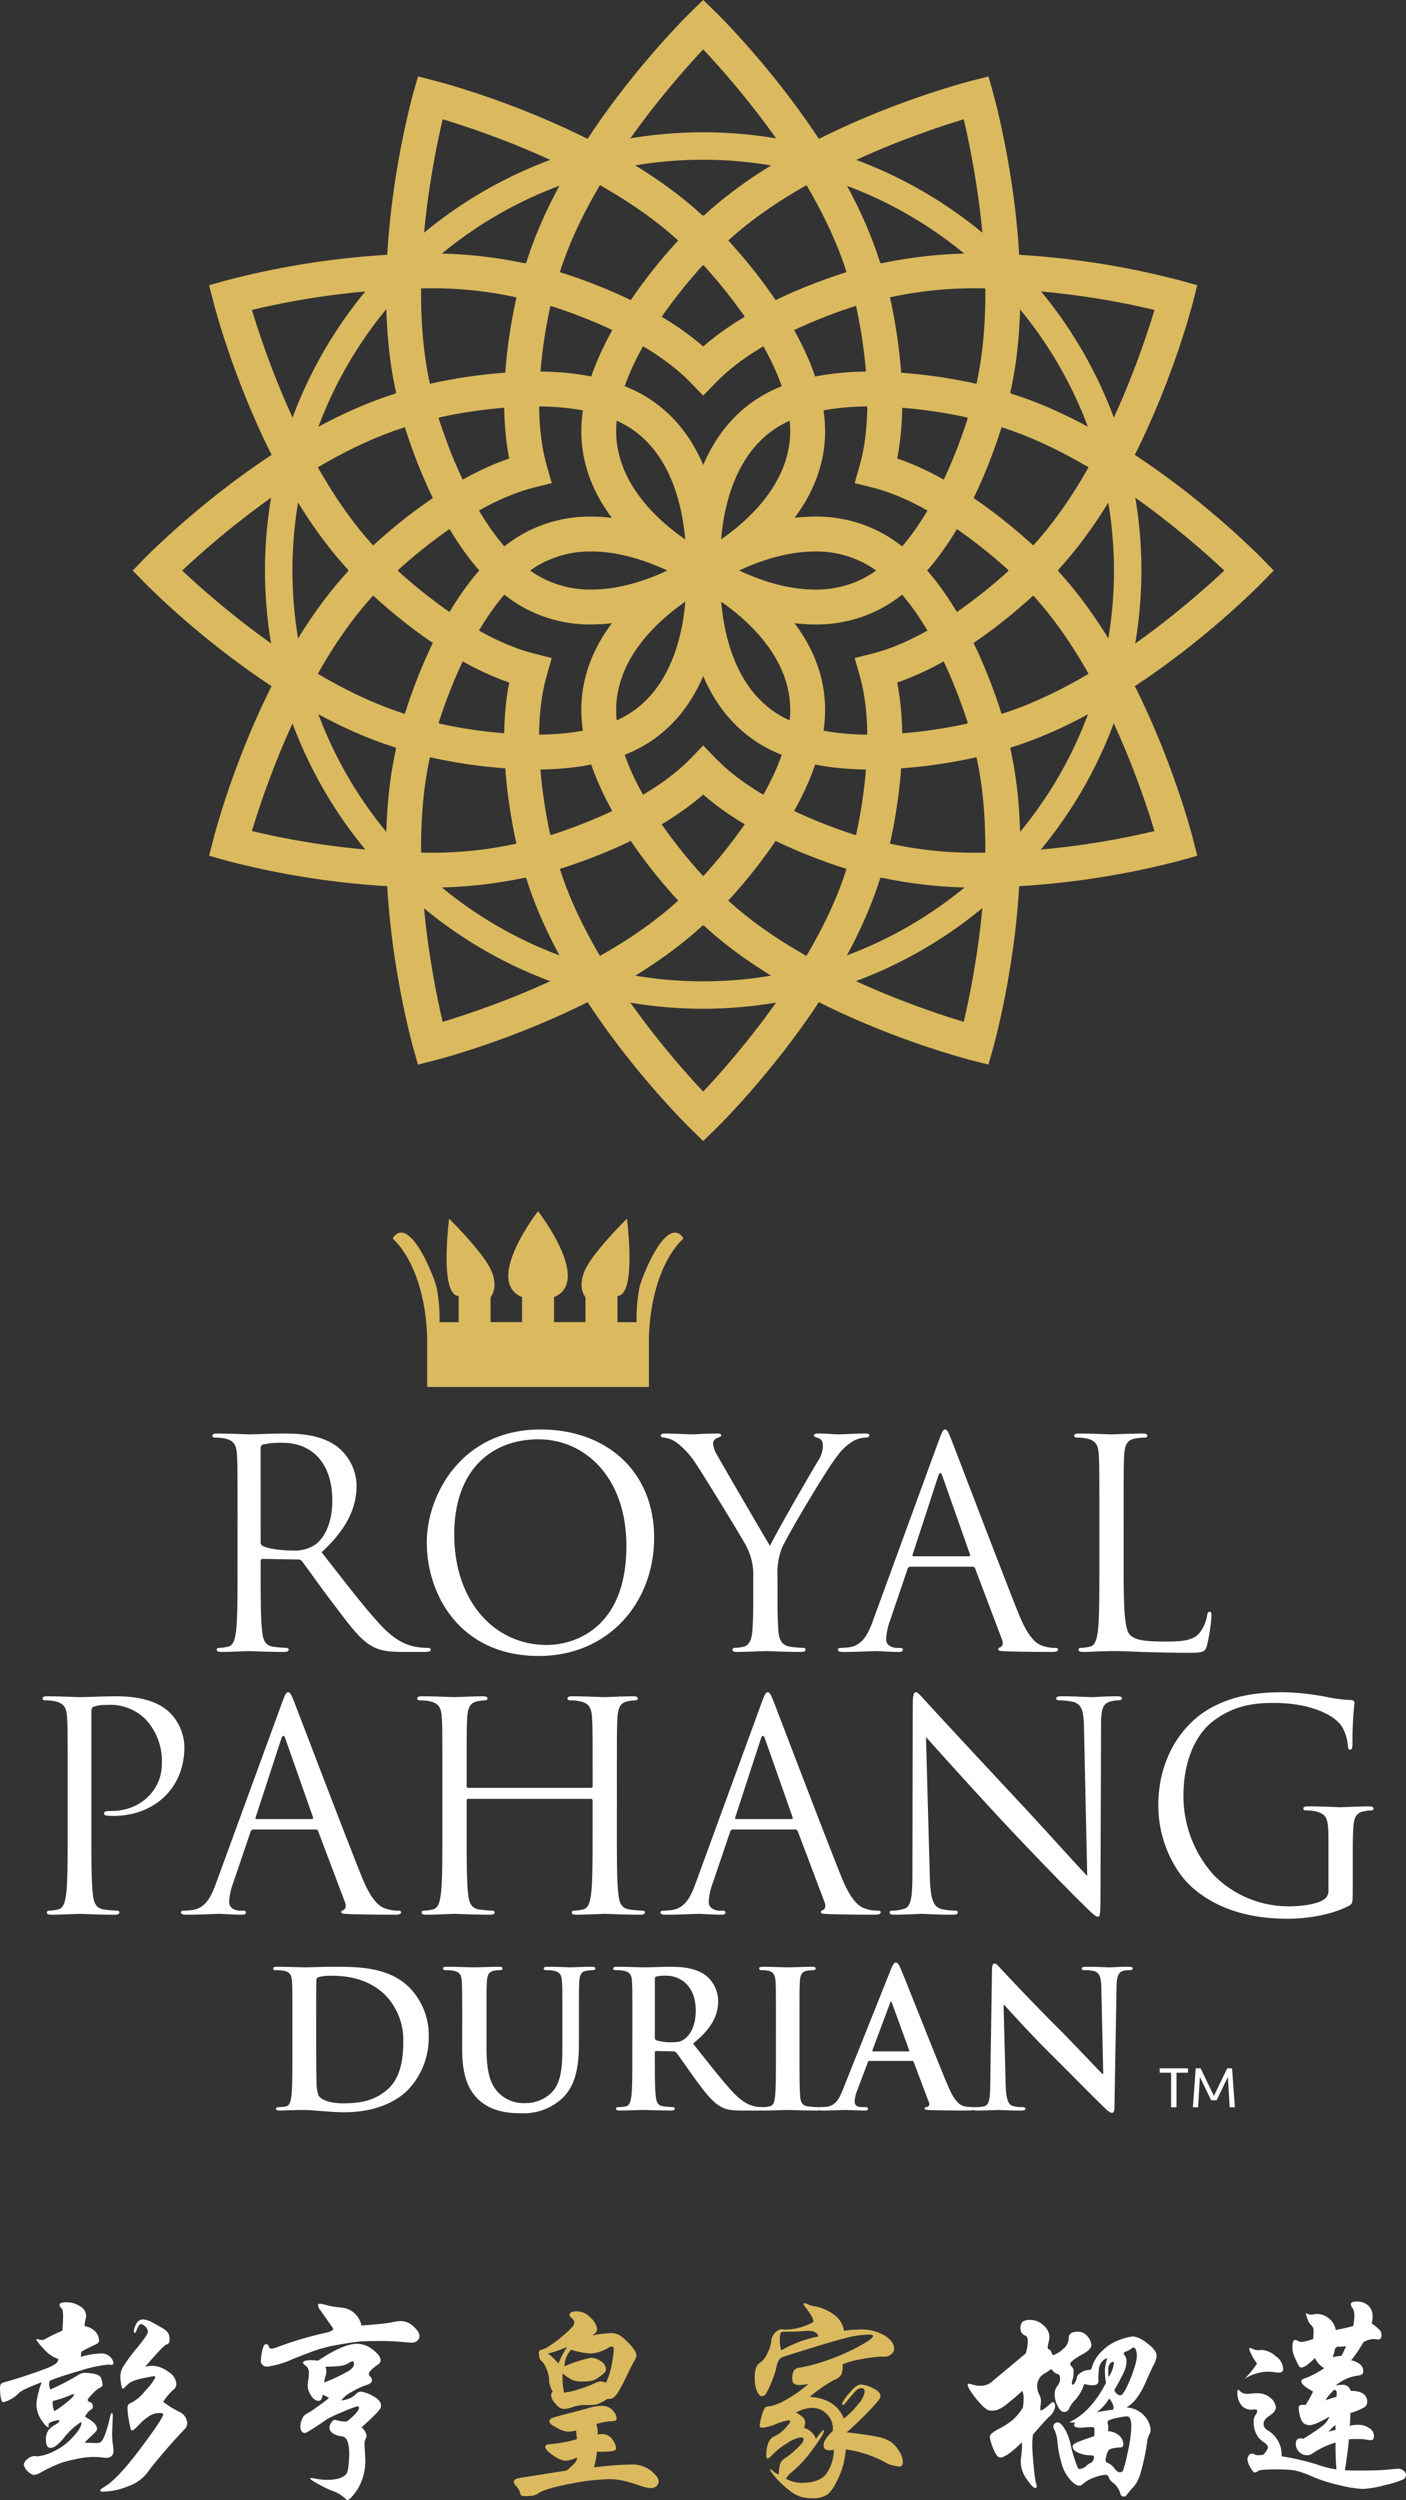 <svg xmlns="http://www.w3.org/2000/svg" width="303.705" height="540" viewBox="0 0 303.705 540"><rect x="0" y="0" width="303.705" height="540" fill="#333333" stroke="none"/><defs><style>.a{fill:#dbb95e;}.b{fill:#fff;}</style></defs><g transform="translate(28.667)"><path class="a" d="M389.018,460.12a94.656,94.656,0,1,1,94.657-94.655A94.762,94.762,0,0,1,389.018,460.12Zm0-183.385a88.73,88.73,0,1,0,88.733,88.73A88.829,88.829,0,0,0,389.018,276.735Z" transform="translate(-265.79 -242.234)"/><path class="a" d="M412.426,473.223l-2.628-2.568c-.97-.938-23.7-23.344-23.7-44.092,0-21.531,23.709-33.023,24.715-33.5l1.612-.766,1.614.766c1.01.477,24.72,11.969,24.72,33.5,0,20.748-22.734,43.154-23.7,44.092Zm0-72.488c-4.822,2.749-18.794,11.91-18.794,25.828,0,13.789,13.07,29.65,18.794,35.934,5.726-6.283,18.8-22.144,18.8-35.934C431.225,412.648,417.261,403.487,412.426,400.735Z" transform="translate(-289.198 -273.234)"/><path class="a" d="M444.313,394.815h0c-13.782,0-25.819-8.2-26.324-8.549l-1.47-1.017-.146-1.778c-.09-1.113-1.989-27.392,16.657-38.156,5.9-3.409,13.768-5.138,23.378-5.138a110.164,110.164,0,0,1,26.66,3.615l3.538,1-.908,3.559c-.333,1.31-8.371,32.2-26.337,42.574A29.667,29.667,0,0,1,444.313,394.815ZM423.82,381.029c3.352,1.964,11.671,6.25,20.493,6.252a22.237,22.237,0,0,0,11.28-2.886c11.968-6.911,19.152-26.152,21.725-34.247a102.2,102.2,0,0,0-20.911-2.437c-8.267,0-14.867,1.388-19.613,4.126C424.687,358.828,423.774,375.481,423.82,381.029Z" transform="translate(-296.899 -259.935)"/><path class="a" d="M374.493,394.815h0a29.665,29.665,0,0,1-15.046-3.9c-17.968-10.373-26-41.263-26.338-42.574l-.906-3.559,3.536-1a110.178,110.178,0,0,1,26.661-3.615c9.609,0,17.474,1.729,23.379,5.138,18.646,10.764,16.744,37.043,16.654,38.156l-.144,1.778-1.468,1.017C400.31,386.614,388.279,394.815,374.493,394.815Zm-33.006-44.67c2.579,8.1,9.78,27.355,21.724,34.249a22.219,22.219,0,0,0,11.278,2.886h0c8.867,0,17.141-4.274,20.48-6.243.036-5.547-.908-22.237-12.965-29.2-4.746-2.738-11.344-4.126-19.613-4.126A101.886,101.886,0,0,0,341.488,350.146Z" transform="translate(-275.444 -259.935)"/><path class="a" d="M412.426,375.766,410.814,375c-1.006-.482-24.715-11.971-24.715-33.5,0-20.745,22.73-43.151,23.7-44.1l2.628-2.565,2.632,2.565c.968.945,23.7,23.351,23.7,44.1,0,21.534-23.71,33.023-24.72,33.5Zm0-70.205c-5.723,6.283-18.8,22.147-18.8,35.936,0,13.981,13.958,23.1,18.789,25.832,4.827-2.749,18.8-11.912,18.8-25.832C431.225,327.679,418.154,311.838,412.43,305.561Z" transform="translate(-289.198 -248.365)"/><path class="a" d="M456.407,436.893c-9.61,0-17.474-1.73-23.378-5.138-18.646-10.765-16.747-37.043-16.657-38.156l.146-1.779,1.47-1.017c.506-.351,12.538-8.548,26.324-8.548a29.689,29.689,0,0,1,15.047,3.892c17.966,10.374,26,41.264,26.337,42.574l.908,3.562-3.538.995A110.1,110.1,0,0,1,456.407,436.893Zm-32.58-40.856c-.034,5.551.915,22.234,12.967,29.2,4.746,2.735,11.346,4.128,19.613,4.128a102.2,102.2,0,0,0,20.907-2.438c-2.579-8.1-9.781-27.353-21.721-34.25a22.279,22.279,0,0,0-11.28-2.883C435.5,389.788,427.184,394.067,423.828,396.037Z" transform="translate(-296.899 -270.672)"/><path class="a" d="M362.4,436.893a110.113,110.113,0,0,1-26.661-3.615l-3.536-.995.906-3.562c.334-1.309,8.37-32.2,26.338-42.574a29.7,29.7,0,0,1,15.046-3.892c13.788,0,25.817,8.2,26.327,8.548l1.468,1.017.144,1.779c.09,1.113,1.992,27.391-16.654,38.156C379.87,435.163,372,436.893,362.4,436.893Zm-20.907-9.971A102.2,102.2,0,0,0,362.4,429.36c8.268,0,14.867-1.393,19.613-4.128,12.106-6.993,13.019-23.645,12.972-29.192-3.349-1.968-11.667-6.252-20.491-6.252a22.266,22.266,0,0,0-11.278,2.883C351.27,399.566,344.069,418.82,341.489,426.922Z" transform="translate(-275.444 -270.672)"/><path class="a" d="M433.529,441.589l-3.561-.9c-.932-.239-21.557-5.589-34.815-17.175C381.9,435.1,361.27,440.446,360.337,440.684l-3.559.9-1-3.536c-.26-.925-5.939-21.461-2.533-38.739-16.664-5.684-31.612-20.872-32.283-21.561l-2.564-2.63,2.564-2.631c.671-.688,15.619-15.876,32.285-21.563-3.408-17.275,2.272-37.815,2.531-38.74l1-3.535,3.56.9c.932.238,21.558,5.59,34.814,17.177,13.258-11.587,33.884-16.94,34.815-17.174l3.561-.907,1,3.535c.261.925,5.941,21.465,2.534,38.74,16.663,5.689,31.611,20.875,32.282,21.563l2.564,2.631-2.564,2.63c-.671.69-15.619,15.878-32.282,21.561,3.407,17.278-2.273,37.814-2.534,38.739Zm-104.4-66.467c5.317,4.838,17.488,14.932,29.527,17.945l3.779.945-1.069,3.745c-3.422,11.962-.764,27.528.774,34.545,6.848-2.184,21.678-7.68,30.307-16.6l2.706-2.8,2.707,2.8c8.629,8.92,23.456,14.414,30.306,16.6,1.534-7.021,4.19-22.608.776-34.541l-1.069-3.745,3.777-.945c12.04-3.013,24.213-13.107,29.527-17.945-5.314-4.841-17.487-14.935-29.529-17.948l-3.775-.944,1.069-3.743c3.413-11.934.757-27.52-.776-34.544-6.85,2.183-21.677,7.678-30.306,16.6l-2.707,2.8-2.706-2.8c-8.648-8.944-23.459-14.427-30.3-16.6-1.533,7.022-4.19,22.613-.776,34.547l1.07,3.743-3.778.944C346.618,360.187,334.446,370.281,329.129,375.122Z" transform="translate(-271.924 -251.89)"/><path class="a" d="M384.884,478.9l-2.628-2.566c-1.146-1.114-27.073-26.63-35.645-54.369a98.014,98.014,0,0,1-21.587,2.188,178.876,178.876,0,0,1-43.324-5.873l-3.536-1,.908-3.557c.394-1.553,9.526-36.762,29.262-58.057-19.736-21.291-28.868-56.5-29.262-58.055l-.908-3.559,3.536-.994a178.8,178.8,0,0,1,43.324-5.874,98.142,98.142,0,0,1,21.587,2.189c8.572-27.737,34.5-53.255,35.645-54.371l2.628-2.565,2.632,2.565c1.146,1.116,27.074,26.634,35.645,54.371a98.123,98.123,0,0,1,21.585-2.189,178.836,178.836,0,0,1,43.323,5.874l3.538.994-.906,3.559c-.395,1.552-9.528,36.765-29.263,58.055,19.733,21.295,28.868,56.5,29.263,58.057l.906,3.557-3.538,1a178.814,178.814,0,0,1-43.321,5.873h0a97.981,97.981,0,0,1-21.585-2.188c-8.572,27.737-34.5,53.255-35.645,54.369Zm-32.932-66.188.946,3.777c5.512,22.04,24.889,44.182,31.987,51.739,7.1-7.557,26.476-29.7,31.99-51.739l.944-3.777,3.748,1.071a85.2,85.2,0,0,0,23.18,2.837,172.952,172.952,0,0,0,37.616-4.669c-2.992-9.92-12.479-37.778-28.814-53.574l-2.8-2.708,2.8-2.708c16.357-15.818,25.831-43.652,28.814-53.571a173.394,173.394,0,0,0-37.617-4.672,85.01,85.01,0,0,0-23.18,2.839l-3.746,1.07-.947-3.778c-5.52-22.071-24.891-44.191-31.99-51.736-7.094,7.554-26.474,29.695-31.987,51.736l-.946,3.778-3.744-1.07a85.045,85.045,0,0,0-23.184-2.839,173.067,173.067,0,0,0-37.617,4.669c2.991,9.921,12.477,37.778,28.812,53.573l2.8,2.708-2.8,2.708c-16.357,15.82-25.825,43.654-28.812,53.573a173.586,173.586,0,0,0,37.617,4.669,85.1,85.1,0,0,0,23.184-2.837Z" transform="translate(-261.656 -232.444)"/><path class="a" d="M440.844,468.05l-3.558-.9c-1.553-.393-36.762-9.526-58.057-29.264-21.292,19.737-56.5,28.87-58.056,29.264l-3.558.9-1-3.535c-.434-1.542-10.13-36.6-3.685-64.908-27.737-8.572-53.252-34.5-54.371-35.645L256,361.332l2.564-2.631c1.119-1.145,26.634-27.071,54.371-35.647-6.445-28.306,3.251-63.367,3.685-64.907l1-3.536,3.558.907c1.553.391,36.764,9.525,58.056,29.261,21.3-19.736,56.5-28.87,58.057-29.261l3.558-.907.995,3.536c.434,1.54,10.129,36.6,3.685,64.907,27.74,8.575,53.252,34.5,54.37,35.647l2.565,2.629-2.565,2.632c-1.118,1.143-26.631,27.073-54.367,35.645,6.44,28.31-3.254,63.366-3.689,64.908ZM379.229,427.2l2.707,2.8c15.82,16.356,43.652,25.826,53.57,28.817,2.371-10.095,8.082-38.958,1.837-60.8l-1.071-3.744,3.779-.945c22.072-5.52,44.191-24.89,51.735-31.987-7.551-7.1-29.694-26.478-51.736-31.99l-3.781-.944,1.072-3.744c6.256-21.876.542-50.715-1.832-60.8-9.922,2.991-37.776,12.477-53.574,28.812l-2.707,2.8-2.706-2.8c-15.816-16.355-43.649-25.827-53.57-28.815-2.371,10.092-8.082,38.957-1.835,60.8l1.071,3.744-3.778.944c-22.041,5.513-44.182,24.891-51.737,31.99,7.555,7.1,29.695,26.475,51.737,31.987l3.778.945-1.071,3.744c-6.247,21.846-.537,50.708,1.835,60.8,9.925-2.993,37.775-12.479,53.57-28.811Z" transform="translate(-256 -238.1)"/></g><path class="a" d="M384.746,600.059a36.5,36.5,0,0,0-.647,7.605h-4.125V602c4.2-.161,2.045-16.694,2.045-16.694s-7.334,7.226-9.06,11.111.109,5.826.109,5.826v5.392h-6.794v-5.392c8.306-3.456-3.453-18.554-3.453-18.554s-11.759,15.1-3.454,18.554v5.392h-6.8v-5.392s1.835-1.942.108-5.826-9.06-11.111-9.06-11.111S341.461,601.84,345.668,602v5.663h-4.127a36.672,36.672,0,0,0-.646-7.605c-.73-2.751-5.825-15.454-9.388-10.68l.028.353s6.688,5.395,7.335,20.928v11h47.9v-11c.648-15.533,7.336-20.928,7.336-20.928l.027-.353C390.569,584.6,385.473,597.307,384.746,600.059Z" transform="translate(-246.6 -322.073)"/><g transform="translate(0 497.121)"><g transform="translate(0)"><path class="b" d="M234.971,911.867a16.425,16.425,0,0,1,4.173-.72,2.738,2.738,0,0,1,2.23.791,2.3,2.3,0,0,1,.647,1.223.381.381,0,0,1-.431.432l-.768-.048a27.466,27.466,0,0,0-5.659,1.223q-4.317,1.224-6.859,2.23a1.8,1.8,0,0,0-.191.816,2.973,2.973,0,0,0,.287,1.1,52.36,52.36,0,0,0,6.091-3.166,2.434,2.434,0,0,1,1.319-.432,14,14,0,0,1,1.991.216q1.342.216,1.607,1.1a5.23,5.23,0,0,1,.264,1.271c0,.257-.176.456-.527.6a6.215,6.215,0,0,0-1.607,1.3q-1.079,1.079-1.079,1.392c0,.208.183.367.551.479s.551.44.551.983q0,.336-.144.432a3.742,3.742,0,0,0-1.534,1.727q2.59,1.392,2.59,2.59a.8.8,0,0,1-.1.407,13.47,13.47,0,0,1-1.247,1.272q-1.151,1.1-1.343,1.294,1.534.1,2.375.1a2.225,2.225,0,0,0,1.126-.192,4.188,4.188,0,0,0,.84-1.462,24.682,24.682,0,0,0,1.175-4.054c.128-.51.256-.766.384-.766s.191.256.191.766l-.144,3.645a14.391,14.391,0,0,0,.144,2.207,10.55,10.55,0,0,1,.144,1.631,1.368,1.368,0,0,1-.5,1.127,2.049,2.049,0,0,1-1.583.264,16.07,16.07,0,0,0-5.659.241,30.448,30.448,0,0,0-3.358.816,33.139,33.139,0,0,0-4.628,2.158,3.744,3.744,0,0,1-1.511.527,3.314,3.314,0,0,1-2.135-2.183,1.81,1.81,0,0,1,.744-1.222,2.354,2.354,0,0,1,1.607-.672l.623.048a9.564,9.564,0,0,0,3.309-.983,13.339,13.339,0,0,0,4.317-3.166q2.061-2.181,1.823-3.286a14.861,14.861,0,0,0-3.837,3.549q-1.726,2.063-2.757,2.063t-1.032-1.63a3.359,3.359,0,0,1,.6-2.279,6,6,0,0,1,1.439-1.127q.839-.48.84-.719c0-.16-.048-.24-.144-.24a4.917,4.917,0,0,0-2.111.671,1.041,1.041,0,0,0-.048.551c.031.208.016.313-.048.313q-.481,0-1.534-1.584a6.253,6.253,0,0,1-1.055-3.549,18.2,18.2,0,0,1,1.151-4.6q-4.316,1.631-5.036,2.422a6.133,6.133,0,0,1-1.823,1.343,4.465,4.465,0,0,1-1.463.552c-.24,0-.416-.337-.527-1.008a10.8,10.8,0,0,1-.168-1.774,2.632,2.632,0,0,1,.144-1.055.994.994,0,0,1,.672-.433q2.255-.622,4.581-1.39t4.221-1.487a9.651,9.651,0,0,0,2.4-1.151,1.673,1.673,0,0,0,.6-1.007,7.414,7.414,0,0,1-3.238-2.278,10.4,10.4,0,0,1-1.559-1.943c0-.127.152-.144.456-.047a2.754,2.754,0,0,0,.816.143,1.4,1.4,0,0,0,.743-.24,33.088,33.088,0,0,1,3.645-1.774q.144-1.87.144-3.214t-.383-1.655a.89.89,0,0,1-.384-.695q0-.576,1.535-.576a5.226,5.226,0,0,1,2.877.863,2.463,2.463,0,0,1,1.343,2.063,3.676,3.676,0,0,1-.119.7q-.121.5-.264,1.511a4.2,4.2,0,0,1,2.494,1.342,3.01,3.01,0,0,1,.672,1.776q0,.575-.792.887a33.212,33.212,0,0,0-3.046,1.559Zm-5.708,11.75a29.832,29.832,0,0,0,2.758-1.991q1.462-1.174,1.463-1.606a.086.086,0,0,0-.1-.1.806.806,0,0,0-.24.048,24.256,24.256,0,0,1-4.221,1.439A3.848,3.848,0,0,0,229.263,923.618Zm23.5-2.014a22.873,22.873,0,0,0,3.382,2.11,2.792,2.792,0,0,1,1.319,1.055,2.587,2.587,0,0,1,.479,1.439,1.629,1.629,0,0,1-.479,1.2q-2.112,2.207-4.6,5.108t-3.454,4.293a8.889,8.889,0,0,1-4.2,3,14.648,14.648,0,0,1-5.349,1.175c-.48,0-.719-.081-.719-.24s.32-.431.959-.815q2.83-1.679,7.746-8.251t4.917-7.386q0-.287-.863-.287a4.037,4.037,0,0,0-2.015.574,10.692,10.692,0,0,0-2.255,1.871q-1.247,1.3-1.51,1.3c-.177,0-.288-.04-.335-.12a17.47,17.47,0,0,1-.408-1.967,16.945,16.945,0,0,1-.336-2.71q0-.863.623-1.055a9.228,9.228,0,0,0,3.286-2.781,12,12,0,0,0,2.086-2.734c0-.224-.08-.335-.241-.335s-.862.127-2.109.383a12.579,12.579,0,0,0-2.615.744,3.973,3.973,0,0,0-1.27.96q-.529.6-.744.6c-.144,0-.272-.319-.384-.959a10.523,10.523,0,0,1-.168-1.823,4.434,4.434,0,0,1,.695-2.087,34.714,34.714,0,0,1,2.974-4q2.278-2.781,2.278-3.405a1.549,1.549,0,0,0-.576-1.151,1.611,1.611,0,0,0-.959-.527q-.384,0-.959,1.486c-.128.287-.248.432-.36.432s-.168-.168-.168-.5a3.442,3.442,0,0,1,.527-1.463,1.633,1.633,0,0,1,1.487-.96,5.225,5.225,0,0,1,2.063.719q1.39.721,2.254,1.271a3.174,3.174,0,0,1,1.127,1.055,2.982,2.982,0,0,1,.264,1.368q0,.864-.671,1.006-.575.1-4.6,4.8a8.522,8.522,0,0,1,1.631-.192,5.925,5.925,0,0,1,3.285,1.247,3.374,3.374,0,0,1,1.8,2.591,1.517,1.517,0,0,1-.527,1.247A11.455,11.455,0,0,0,252.765,921.6Z" transform="translate(-217.512 -899.924)"/><path class="b" d="M314.9,905.219q5.133-.381,6.475-.671a10.647,10.647,0,0,1,2.015-.288,4,4,0,0,1,2.758,1.175q1.27,1.176,1.271,1.967a1.32,1.32,0,0,1-.5,1.151,1.894,1.894,0,0,1-1.128.36,8.376,8.376,0,0,1-1.007-.048,56.58,56.58,0,0,0-7-.289q-2.206,0-3.477.121t-4.126.624a36.189,36.189,0,0,0-4.436,1.007q-1.583.5-5.684,2.135a19.354,19.354,0,0,1-5.492,1.631,1.251,1.251,0,0,1-1.392-1.439,9.626,9.626,0,0,1,.264-1.847,3.241,3.241,0,0,1,.48-1.391.675.675,0,0,1,.407-.168q.384,0,.552.479a.6.6,0,0,0,.576.48,3.687,3.687,0,0,0,1.175-.288A75.9,75.9,0,0,1,306.9,906.85q1.87-.384,1.918-.961-2.3-3.261-2.806-3.98a2.261,2.261,0,0,1-.5-1.055c0-.223.127-.336.383-.336a6.116,6.116,0,0,1,1.391.288,20.842,20.842,0,0,0,3.069.527A4.843,4.843,0,0,1,314.9,905.219Zm-4.365,16.164a4.908,4.908,0,0,0,3.214-1.391,1.419,1.419,0,0,1,1.1-.48,7.03,7.03,0,0,1,2.47.912q1.8.911,1.8,2.11a1.345,1.345,0,0,1-.169.647,9.311,9.311,0,0,1-1.2,1.367q-1.033,1.057-2.854,2.686a2.6,2.6,0,0,1,1.1,1.823,1.28,1.28,0,0,1-.216.648,2.677,2.677,0,0,0-.215,1.272l.144,2.83a11.832,11.832,0,0,1-1.63,6.739q-1.631,2.375-2.206,2.374a.47.47,0,0,1-.241-.1,7.991,7.991,0,0,0-2.734-1.8,18.566,18.566,0,0,1-3.118-1.439q-1.967-1.078-1.966-1.318c0-.065.08-.1.24-.1a9.766,9.766,0,0,1,1.247.192,12.043,12.043,0,0,0,2.23.191,9.5,9.5,0,0,0,2.063-.191,4.723,4.723,0,0,0,1.39-.528,2.034,2.034,0,0,0,.768-.743,5.78,5.78,0,0,0,.36-1.727,22.174,22.174,0,0,0,.143-2.374q0-3.645-1.582-3.837a4.014,4.014,0,0,1-1.991-.671,1.455,1.455,0,0,1-.7-1.129,2.01,2.01,0,0,1,.408-1.175q.407-.577.672-.576a1.783,1.783,0,0,1,.551.1,6.355,6.355,0,0,0,2.158.241q2.59-2.062,2.59-2.974c0-.192-.112-.287-.336-.287A21.119,21.119,0,0,0,310.8,923.9a27.689,27.689,0,0,0-3.285,1.512q-4.367,3.02-4.821,3.021a.841.841,0,0,1-.719-.36,1.912,1.912,0,0,1-.264-1.126,3.683,3.683,0,0,1,.407-1.607,1.907,1.907,0,0,1,.839-1.007,19.122,19.122,0,0,0,2.375-1.536,29.489,29.489,0,0,0,2.565-1.942,8.04,8.04,0,0,0-1.39-.672q-.144,1.3-.863,1.3-1.006,0-1.775-1.367a3.86,3.86,0,0,1-.551-2.589,11.862,11.862,0,0,0,.216-1.943,1.85,1.85,0,0,0-.624-1.655q-.624-.408-.624-.648,0-.575,1.775-.575a13.786,13.786,0,0,1,1.487.1q5.372-3.644,8.442-3.646a5.556,5.556,0,0,1,3.357,1.272q1.679,1.27,1.68,2.278a1.034,1.034,0,0,1-.528.911q-2.015,1.392-2.014,2.062a.909.909,0,0,0,.335.575,1.2,1.2,0,0,1,.336.888c0,.367-.407.68-1.223.934a16.582,16.582,0,0,0-3.069,1.439A6.458,6.458,0,0,0,310.54,921.383Zm-3.693-3.838a41.643,41.643,0,0,0,5.252-2.493q1.175-.767,1.175-1.439c0-.448-.089-.672-.264-.672a2.2,2.2,0,0,0-.912.408,4.425,4.425,0,0,1-1.607.575,22.954,22.954,0,0,1-3.405.168,2.231,2.231,0,0,1,.24,1.007,3.949,3.949,0,0,1-.216,1.2A5.6,5.6,0,0,0,306.847,917.546Z" transform="translate(-236.82 -900.039)"/><path class="a" d="M383.838,936.427a69.467,69.467,0,0,1,7.914-.623,6.628,6.628,0,0,1,4.436,1.366q1.608,1.367,1.608,2.158a1.416,1.416,0,0,1-.481,1.175,1.975,1.975,0,0,1-1.271.384,9.219,9.219,0,0,1-2.588-.624,31.525,31.525,0,0,0-3.263-.959,13.8,13.8,0,0,0-3.093-.336,47.453,47.453,0,0,0-8.442,1.008q-5.277,1.009-6.81,2.014a3.432,3.432,0,0,1-1.2.527,7.973,7.973,0,0,1-1.39.1,3.489,3.489,0,0,1-1.079-.1c-.144-.064-.24-.272-.288-.622a4,4,0,0,0-1.031-1.632,1.285,1.285,0,0,1-.336-.719c0-.447.463-.736,1.391-.863l10.024-1.583a18.731,18.731,0,0,0,1.775-1.655,1.964,1.964,0,0,0,.48-1.174,6.923,6.923,0,0,1-2.542.719,5.416,5.416,0,0,1-2.614-1.151q-1.7-1.152-1.7-1.775c0-.414.241-.623.719-.623a31.889,31.889,0,0,0,6.092-1.1q-.1-1.388-.192-1.918a6.117,6.117,0,0,1-1.751.287,5.971,5.971,0,0,1-2.4-.839q-1.608-.838-1.607-1.366t.815-.817q.814-.286,3.548-.983t4.173-1.127a9.228,9.228,0,0,1,2.638-.432,3.064,3.064,0,0,1,2.566,1.009,2.984,2.984,0,0,1,.791,1.533c0,.353-.088.569-.264.648a3.2,3.2,0,0,1-1.1.12,13.6,13.6,0,0,0-3.046.623,4.416,4.416,0,0,1,.288,2.207,7.52,7.52,0,0,1,.815-.047,2.648,2.648,0,0,1,2.471,1.247,4.32,4.32,0,0,1,.743,1.774q0,.527-1.007.671a21.235,21.235,0,0,1-3.166.1A17.268,17.268,0,0,1,383.838,936.427Zm-.48-28.49a28.34,28.34,0,0,1,4.029-.527,3.945,3.945,0,0,1,1.7.311,8.163,8.163,0,0,1,1.8,1.414,11.292,11.292,0,0,1,1.63,1.848A2.524,2.524,0,0,1,393,912.3a2.682,2.682,0,0,1-.48,1.175q-.479.792-1.534,3.021a38.089,38.089,0,0,1-1.775,3.407,4.933,4.933,0,0,1-1.2,1.486,1.819,1.819,0,0,1-1.247.217,10.786,10.786,0,0,1-1.75.982,4.072,4.072,0,0,1-1.439.336q-.7.025-1.319.024a8.757,8.757,0,0,0-3.022.432,5.746,5.746,0,0,1-1.942.43,2.556,2.556,0,0,1-1.751-1.126,3.25,3.25,0,0,1-.96-1.7,1.4,1.4,0,0,1,.337-.959,4.981,4.981,0,0,1-.768-2.422,6.424,6.424,0,0,0-.575-2.446,4.33,4.33,0,0,0-1.1-1.751q-.528-.382-.528-1.774c0-.351.151-.544.456-.576a5.7,5.7,0,0,0,1.75-.839,23.834,23.834,0,0,0,3-2.254,17.95,17.95,0,0,0,2.062-1.942,1.6,1.6,0,0,0,.36-.96q0-.478-.767-1.1a.589.589,0,0,1-.241-.479q0-.767,1.607-.768a4.058,4.058,0,0,1,2.973,1.439,3.98,3.98,0,0,1,1.368,2.327Q384.51,907.361,383.358,907.936Zm-5.324,2.446a20.682,20.682,0,0,1-4.125,1.44,14.869,14.869,0,0,1,2.255,2.158A20.645,20.645,0,0,1,378.034,910.382Zm8.394,7.771a15.449,15.449,0,0,0,1.271-4.1,23.268,23.268,0,0,0,.407-3.022c0-.464-.112-.7-.335-.7a1.918,1.918,0,0,0-.816.239,8.242,8.242,0,0,1-3.766,1.248,16.49,16.49,0,0,1-4.292-.817,5.5,5.5,0,0,0-1.439,3.6,28.163,28.163,0,0,1,5.779-1.87,3.841,3.841,0,0,1,2.062.743,2.113,2.113,0,0,1,1.127,1.751.981.981,0,0,1-.168.576,7.123,7.123,0,0,1-1.151.984,4.918,4.918,0,0,1-1.678.911,9.746,9.746,0,0,1-2.111.167,5.625,5.625,0,0,1-2.086-.288,12.009,12.009,0,0,1-2.158-1.439,16.454,16.454,0,0,0,.288,4.125,14.411,14.411,0,0,0,3.358-.768,21.536,21.536,0,0,0,3.117-1.176,3.229,3.229,0,0,1,1.391-.455A3.1,3.1,0,0,1,386.428,918.153Z" transform="translate(-255.535 -900.598)"/><path class="a" d="M456.251,928.241q4.651.527,6.643.959a8.026,8.026,0,0,1,2.974,1.151,6.661,6.661,0,0,1,1.751,2.015,4.635,4.635,0,0,1,.767,2.279q0,.982-.671.983a6.284,6.284,0,0,1-1.367-.216,6.575,6.575,0,0,1-1.271-.409,24.73,24.73,0,0,0-9.018-3.069,17.753,17.753,0,0,1-1.606,6.211q-1.366,2.95-2.567,3.645a5.4,5.4,0,0,1-2.757.7,10.654,10.654,0,0,1-2.663-.288,7.931,7.931,0,0,1-2.638-1.463,19.646,19.646,0,0,1-2.806-2.614q-1.271-1.439-1.271-1.823a.084.084,0,0,1,.1-.095c.063,0,.231.135.5.408a3.751,3.751,0,0,0,1.223.742,9.864,9.864,0,0,1,.264-2.11,2.113,2.113,0,0,1,.839-1.247,17.674,17.674,0,0,0,2.446-1.919,11.993,11.993,0,0,0,1.535-1.583,1.452,1.452,0,0,0,.288-.791c0-.241-.248-.36-.743-.36a7.055,7.055,0,0,0-2.757,1.222,14.348,14.348,0,0,0-3,2.279q-.984,1.057-1.271,1.055c-.192,0-.288-.207-.288-.623q0-3.4,1.727-4.172a7.181,7.181,0,0,0,2.374-1.751q1.079-1.174,1.079-1.51c0-.128-.152-.192-.455-.192a12.551,12.551,0,0,0-2.614.792,10.978,10.978,0,0,1-2.854.791c-.463,0-.695-.134-.695-.407a9.228,9.228,0,0,1,.336-1.728,9.4,9.4,0,0,1,.624-1.869q.286-.552.719-.553a9.26,9.26,0,0,0,3.6-1.247A28.055,28.055,0,0,0,448,917.785a11.039,11.039,0,0,1-1.968.239q-1.534,0-1.534-1.27a3.753,3.753,0,0,1,.312-1.8,1.613,1.613,0,0,1,1.222-.671,37.825,37.825,0,0,0,6.213-1.679,44.113,44.113,0,0,0,6.643-2.926q3.068-1.678,3.07-2.253,0-.289-.768-.289a20.572,20.572,0,0,0-5.036.7q-2.734.694-7.987,2.325t-5.707,1.8a1.853,1.853,0,0,0-.768.529,4.692,4.692,0,0,0-.624,1.75,20.893,20.893,0,0,1-1.175,3.43,11.6,11.6,0,0,1-1.2,2.4,1.077,1.077,0,0,1-.816.36q-.479,0-.983-1.055a6.316,6.316,0,0,1-.5-2.71,7.212,7.212,0,0,1,.288-2.4,2.23,2.23,0,0,1,.983-1.151,4.676,4.676,0,0,0,1.463-1.967,6.977,6.977,0,0,0,.815-2.422,2.988,2.988,0,0,1,.408-1.439,3.238,3.238,0,0,1,.864-.935,1.6,1.6,0,0,1,.887-.36l.863.048a11.677,11.677,0,0,0,2.471-.264,12.739,12.739,0,0,0,2.254-.7,9.793,9.793,0,0,0,1.2-.552.413.413,0,0,0,.168-.359q0-.721-1.871-3.166a.837.837,0,0,1-.24-.479.17.17,0,0,1,.192-.192,1.868,1.868,0,0,1,.672.239,5.932,5.932,0,0,0,1.439.432,9.853,9.853,0,0,1,4.436,1.966,5.116,5.116,0,0,1,1.99,3.358,19.323,19.323,0,0,1,3.261-.288,10.09,10.09,0,0,1,5.565,1.319q2.013,1.321,2.013,2.806a1.438,1.438,0,0,1-.287.839,2.185,2.185,0,0,1-.792.672,1.723,1.723,0,0,1-.983.215h-.767a26.628,26.628,0,0,0-4.317.576,17.02,17.02,0,0,0-4.029,1.1,4.983,4.983,0,0,1-.192,2.086,2.622,2.622,0,0,1-1.583,1.271,31.425,31.425,0,0,0-5.276,3.645q5.659.431,7.339,4.7a18.237,18.237,0,0,0,3.141-3.141,5.248,5.248,0,0,0,1.368-2.59c0-.559-.224-.84-.673-.84a1.859,1.859,0,0,0-1.318.673q-.647.672-2.327,2.734a.433.433,0,0,1-.359.19c-.144,0-.216-.08-.216-.239a8.157,8.157,0,0,1,1.535-2.23q1.535-1.895,2.494-1.9a6.776,6.776,0,0,1,2.614.766q1.655.771,1.656,1.728a1.436,1.436,0,0,1-.241.694,29.937,29.937,0,0,1-2.4,2.687Q458.744,926.082,456.251,928.241Zm-6.091-20.721q-.384-1.2-2.255-1.2c-.256,0-.544.016-.863.048q-1.439.143-4.316.144-.623,0-.768.336a4.592,4.592,0,0,0-.143,1.462,8.814,8.814,0,0,0,.287,2.231A26.45,26.45,0,0,1,450.159,907.52Zm3.309,24.462a3.184,3.184,0,0,1-.912.143q-1.3,0-1.294-1.15t1.966-3.023a4.18,4.18,0,0,0-1.152-3.525,4.291,4.291,0,0,0-3.19-1.463,7.179,7.179,0,0,0-3.574,1.007,6.361,6.361,0,0,1,1.512,1.055,1.484,1.484,0,0,1,.456,1.031,3.67,3.67,0,0,1-.241,1.224,3.86,3.86,0,0,1,2.591,2.4,9.36,9.36,0,0,1,1.558-1.92c.112,0,.168.065.168.192q0,.625-2.494,4.006a25.5,25.5,0,0,1-4.749,5.108,4.34,4.34,0,0,0-.959,1.2,6.685,6.685,0,0,0,3.645.864q3.356,0,4.892-1.727A8.92,8.92,0,0,0,453.469,931.982Z" transform="translate(-273.365 -899.99)"/><path class="b" d="M516.565,912.846a6.334,6.334,0,0,0,2.183-1.343,3.116,3.116,0,0,0,1.223-2.4q0-1.342,1.966-1.343a2.569,2.569,0,0,1,2.11,1.03,3.17,3.17,0,0,1,.816,1.9q0,.863-1.871,1.919-2.688,1.486-2.686,2.11a.98.98,0,0,0,.359.6,1.655,1.655,0,0,1,.361,1.2,5.013,5.013,0,0,1-.192,1.463,3.48,3.48,0,0,0-.192.911c0,.192.079.288.241.288s.335-.2.527-.6a3.874,3.874,0,0,0,.359-1.055c.049-.3.352-.631.912-.983a3.158,3.158,0,0,1,1.7-.527q.479,0,.624-.624a7.676,7.676,0,0,1,2.062-3.357,10.043,10.043,0,0,1,3.789-2.47,10.554,10.554,0,0,1,3.094-.791,6.325,6.325,0,0,1,2.973,1.486q2.039,1.488,2.039,2.735a5.529,5.529,0,0,1-.7,2.038q-.7,1.415-1.63,3.549a17.53,17.53,0,0,1-1.942,3.478,7.554,7.554,0,0,1-2.254,2.062,5.542,5.542,0,0,1,3.957,1.895,4.974,4.974,0,0,1,1.271,3,1.469,1.469,0,0,1-.264.888,5.185,5.185,0,0,0-.5,1.8,48.243,48.243,0,0,1-1.487,6.836,7.583,7.583,0,0,1-1.415,2.71,15.075,15.075,0,0,0-1.2,1.367,3.871,3.871,0,0,1-.576.671.7.7,0,0,1-.359.073.723.723,0,0,1-.72-.576,4.659,4.659,0,0,0-1.464-2.325,2.621,2.621,0,0,1-1.055-1.224.716.716,0,0,0-.743-.576,8.849,8.849,0,0,0-2.159.5,7.8,7.8,0,0,0-2.83,1.606,1.015,1.015,0,0,1-.671.24q-.768,0-1.966-1.318a9.114,9.114,0,0,1-1.871-3.645,23.917,23.917,0,0,1-.863-4.773,7.466,7.466,0,0,0-.719-2.493,1.1,1.1,0,0,1-.144-.576.8.8,0,0,1,.287-.6.96.96,0,0,1,.673-.264q.623,0,1.486,1.414a10.228,10.228,0,0,1,1.247,3.238,28.268,28.268,0,0,0,.911,3.357,18.86,18.86,0,0,0,.672,1.8c.1.175.207.264.336.264a2.816,2.816,0,0,0,.671-.144,1.88,1.88,0,0,0,.839-.527,2.625,2.625,0,0,1,.839-.6,1.2,1.2,0,0,0,.648-.6,1.862,1.862,0,0,0,.167-.743q0-.361-1.055-.36a5.939,5.939,0,0,1-2.3-.527q-1.248-.529-1.247-1.343a.692.692,0,0,1,.215-.5,6.545,6.545,0,0,1,1.583-.743q1.367-.528,2.854-1.008c.031-.32.049-.847.049-1.583,0-.255-.216-.384-.648-.384a11.5,11.5,0,0,0-1.3.073,9.838,9.838,0,0,1-1.031.071q-1.438,0-1.439-.623a.768.768,0,0,1,.335-.527,3.6,3.6,0,0,1-1.342-.048q4.651-2.158,7.914-8.49a15.671,15.671,0,0,1-.24-2.566,9.732,9.732,0,0,1,.527-2.806,2.888,2.888,0,0,0-1.247.911,2.973,2.973,0,0,0-.551,1.367,19.637,19.637,0,0,0-.12,2.614q0,1.009-1.248,1.007a7.527,7.527,0,0,1-1.823-.288,9.524,9.524,0,0,1-1.846,3.333,7.119,7.119,0,0,0-1.392,1.9,1.17,1.17,0,0,1-1.1.816q-.743,0-1.391-1.27a5.442,5.442,0,0,1-.648-2.471,2.789,2.789,0,0,1,.576-1.871,2.384,2.384,0,0,0,.576-1.607q0-.934-.527-.983t-1.391-1.1a9.386,9.386,0,0,1-1.294.912,3.1,3.1,0,0,0-1.727,2.877,3.579,3.579,0,0,0,.408,1.656,3.107,3.107,0,0,1,.409,1.367,6.245,6.245,0,0,1-.072,1.007,4.878,4.878,0,0,0-.073.791q0,.36.168.36a2.6,2.6,0,0,0,.863-.5,9.149,9.149,0,0,0,1.08-.886,1.045,1.045,0,0,1,.623-.385c.319,0,.48.32.48.959a3.617,3.617,0,0,1-1.439,2.3q-.721.672-3.358,3.741a16.675,16.675,0,0,0-.144,2.326q0,1.32.312,4.484a28.091,28.091,0,0,0,.479,3.645,2.478,2.478,0,0,1,.168.767c0,.193-.137.288-.408.288s-.847-.622-1.727-1.87a6.454,6.454,0,0,1-1.318-3.741c0-.255.047-.783.144-1.583a16.633,16.633,0,0,0,.143-1.727,7.433,7.433,0,0,0-.048-.911q-3.357,3.261-4.652,3.262-.767,0-1.511-1.92a9.972,9.972,0,0,1-.743-2.4,1.156,1.156,0,0,1,.311-.815,9.73,9.73,0,0,1,1.919-1.2,15.581,15.581,0,0,0,2.71-1.8,11.776,11.776,0,0,0,2.206-2.662,17.481,17.481,0,0,0,.144-2.062,3.86,3.86,0,0,0-.288-1.535q-1.487,1.392-3.045,2.614a9.434,9.434,0,0,1-2.207,1.439,4.024,4.024,0,0,1-1.271.217,2.435,2.435,0,0,1-1.1-.241,7.689,7.689,0,0,1-1.63-1.511,17.407,17.407,0,0,1-1.847-2.375,4.2,4.2,0,0,1-.7-1.391q0-.287.264-.287a3.686,3.686,0,0,1,.935.215,5.011,5.011,0,0,0,1.535.215,3.538,3.538,0,0,0,2.542-.911l7.291-6.091a10.813,10.813,0,0,0,.431-2.614q0-.983-.528-1.223a1.489,1.489,0,0,1-1.055-1.344A2.213,2.213,0,0,1,510,905.6a2.945,2.945,0,0,1,1.823-.383,4.018,4.018,0,0,1,2.686,1.151,3.409,3.409,0,0,1,1.3,2.589,5.005,5.005,0,0,1-.192,1.127,4.882,4.882,0,0,0-.191,1.08c0,.225.087.352.264.384s.335.208.479.528A5.494,5.494,0,0,0,516.565,912.846Zm13,11.752a1.43,1.43,0,0,0,.1-.527,3.519,3.519,0,0,0-.959-1.871,10.164,10.164,0,0,1-2.686,2.972A34.681,34.681,0,0,1,529.564,924.6Zm-1.1,4.652a3.823,3.823,0,0,1,2.615,1.127,2.74,2.74,0,0,1,.694,1.63c0,.5-.215.744-.646.744a7.37,7.37,0,0,0-1.464.167,2.065,2.065,0,0,0-1.055.432,2.711,2.711,0,0,0-.456,1.031,4.719,4.719,0,0,0-.216,1.151.526.526,0,0,0,.383.527,3.659,3.659,0,0,1,1.535,1.224q.622.839,1.1.839a.852.852,0,0,0,.7-.264,24.308,24.308,0,0,0,1.03-3.957,28.394,28.394,0,0,0,.815-5.612q0-2.253-.959-2.253a12.014,12.014,0,0,0-2.11.336,7.147,7.147,0,0,0-1.8.527.539.539,0,0,0-.264.432,1.238,1.238,0,0,0,.072.431,1.644,1.644,0,0,1,.071.553Q528.508,928.673,528.461,929.25Zm.1-11.7a6.273,6.273,0,0,0,1.151-2.879c0-.288-.071-.431-.215-.431s-.344.127-.6.384a2.04,2.04,0,0,0-.384,1.439Q528.508,917.115,528.556,917.547Zm1.247,2.877q.624,1.056,1.3,1.055a.782.782,0,0,0,.456-.215,8.935,8.935,0,0,0,1.1-1.919A24.821,24.821,0,0,0,534.1,915.7a11.178,11.178,0,0,0,.6-2.638,4.252,4.252,0,0,0-.192-1.295q-.191-.6-.479-.6a.961.961,0,0,0-.624.312,3.465,3.465,0,0,1-1.247.6c-.192.1-.287.215-.287.359a.488.488,0,0,0,.144.359,2.129,2.129,0,0,1,.432,1.583,5.217,5.217,0,0,1-.481,1.918Q531.482,917.451,529.8,920.425Z" transform="translate(-289.123 -901.239)"/><path class="b" d="M599.6,936.327q1.536.048,3.166.048,4.174,0,6.044-.192t2.4-.192a1.729,1.729,0,0,1,1.056.407,1.194,1.194,0,0,1,.527.96,1.106,1.106,0,0,1-.6.935,20.028,20.028,0,0,1-3.932,1.223,22.584,22.584,0,0,1-4.8.839,25.624,25.624,0,0,1-4.868-.767,34.249,34.249,0,0,1-6.02-1.895,20.454,20.454,0,0,0-3.789-1.342,28.409,28.409,0,0,0-4.341-.217q-3.165,0-3.6.336a1.3,1.3,0,0,1-.742.336q-.314,0-.936-1.128a4.047,4.047,0,0,1-.623-1.63,1.543,1.543,0,0,1,.287-.912.792.792,0,0,1,.624-.407,1.228,1.228,0,0,1,.624.168,1.682,1.682,0,0,0,.839.167,5.3,5.3,0,0,0,1.032-.095q1.007-1.057,1.006-1.608t-.983-1.175a4.176,4.176,0,0,1-1.534-1.774,5.368,5.368,0,0,1-.552-2.35,2.76,2.76,0,0,1,.384-1.68,1.428,1.428,0,0,0,.384-.839q0-.358-.527-.359l-.672.048a2.743,2.743,0,0,1-2.255-1.008,4.138,4.138,0,0,1-.815-2.686c0-.415.04-.624.119-.624s.2.08.36.241a2.237,2.237,0,0,0,1.726.671,5.92,5.92,0,0,0,.792-.073,7.746,7.746,0,0,1,1.079-.072,4.337,4.337,0,0,1,3.118,1.055,2.918,2.918,0,0,1,1.1,1.991q0,.935-1.318,1.775t-1.32,1.751a1.456,1.456,0,0,0,.719,1.344,6.135,6.135,0,0,1,3.165,5.707,53.751,53.751,0,0,1,7.675,1.775,19.851,19.851,0,0,0,4.172,1.055,56.783,56.783,0,0,1-.191-5.8,17.881,17.881,0,0,0-5.133,2.447,1.908,1.908,0,0,1-1.152.287,2.342,2.342,0,0,1-1.534-.671,2.293,2.293,0,0,1-.767-1.823q0-1.152,1.055-1.151a2.185,2.185,0,0,1,.576.1q2.781-1.727,4-2.686a4.928,4.928,0,0,0,1.655-2.111q-3.118,1.824-4.2,1.823a1.933,1.933,0,0,1-1.534-.527,3.664,3.664,0,0,1-.7-1.606,8.256,8.256,0,0,1-.24-1.56.552.552,0,0,1,.361-.6,2.772,2.772,0,0,1,1.127-.025,24,24,0,0,0,1.63-2.926q-2.543-1.341-2.542-2.205,0-.432,1.008-.72a20.623,20.623,0,0,0,3.933-2.111,5.112,5.112,0,0,1-2.015-2.205q-2.013,2.062-2.926,2.062a.521.521,0,0,1-.383-.144,7.943,7.943,0,0,1-.695-1.3,10.26,10.26,0,0,1-.7-1.727,4.934,4.934,0,0,1-.144-1.2q0-1.582.576-1.583a1.375,1.375,0,0,1,.623.216,1.783,1.783,0,0,0,.888.215,10.616,10.616,0,0,0,2.422-.671c.031-.512.049-1.063.049-1.655a1.519,1.519,0,0,0-.409-1.224,2.608,2.608,0,0,1-.671-.862,10.268,10.268,0,0,1-.6-1.871,2.128,2.128,0,0,0,1.055.383,3.7,3.7,0,0,0,.767-.071,2.958,2.958,0,0,1,.624-.072,4.1,4.1,0,0,1,2.517.934,3.936,3.936,0,0,1,1.511,2.519,34.893,34.893,0,0,0,3.79-.864,12.727,12.727,0,0,0,.24-2.278,2.657,2.657,0,0,0-.384-1.534,1.734,1.734,0,0,1-.384-.888c0-.384.4-.575,1.2-.575a3.64,3.64,0,0,1,2.566.864,3.1,3.1,0,0,1,.935,2.4,6.515,6.515,0,0,1-.192,1.486,10.363,10.363,0,0,1,1.559,1.224,1.65,1.65,0,0,1,.553,1.174,1.3,1.3,0,0,1-.217.863.73.73,0,0,1-.695.168,5.6,5.6,0,0,0-.816-.071,4.173,4.173,0,0,0-2.207.72,26.888,26.888,0,0,1-2.638,3.884,3.942,3.942,0,0,1,2.182,1.056,2.045,2.045,0,0,1,.456,1.2.863.863,0,0,1-.288.768,2.768,2.768,0,0,1-1.1.287,9.379,9.379,0,0,0-4.557,2.111,7.34,7.34,0,0,1,1.344-.144,1.7,1.7,0,0,1,1.871,1.3q3.6,0,3.6,2.446a1.374,1.374,0,0,1-.719,1.15,13.953,13.953,0,0,1-2.927,1.2q0,1.295-.144,2.734a8.2,8.2,0,0,1,1.942-.191,3.994,3.994,0,0,1,2.231.694,1.985,1.985,0,0,1,1.055,1.656q0,.959-.552.958a6.267,6.267,0,0,1-1.175-.119,9.439,9.439,0,0,0-1.7-.12q-1.08,0-1.989.047Q600.37,931.2,599.6,936.327Zm-18.993-23.07a10.819,10.819,0,0,1-1.223-1.992,4.982,4.982,0,0,1-.455-1.175c0-.128.055-.192.168-.192a1.761,1.761,0,0,1,.624.241,2.771,2.771,0,0,0,1.27.24l.72-.048a5.069,5.069,0,0,1,2.878,1.3,3.59,3.59,0,0,1,1.679,2.781q0,.817-.959.816a7.238,7.238,0,0,1-.984-.1,9.106,9.106,0,0,0-1.319-.1,9.623,9.623,0,0,0-5.132,1.583A19.275,19.275,0,0,0,580.609,913.258Zm17.17,7.193q.048-.479.048-.934a.6.6,0,0,0-.527-.6,10.68,10.68,0,0,0-1.918,2.3Q596.005,920.98,597.78,920.451Zm-.191,7.148a5.542,5.542,0,0,1,0-1.056,7.4,7.4,0,0,0-1.535,1.488A9.03,9.03,0,0,1,597.589,927.6Zm2.254-18.083a7.471,7.471,0,0,1-1.774.1q-.288,0-.624.528a10.192,10.192,0,0,1-.48,1.774,7.4,7.4,0,0,1,1.871-.288A21.862,21.862,0,0,0,599.843,909.516Z" transform="translate(-309.088 -899.875)"/></g></g><g transform="translate(9.187 308.758)"><g transform="translate(0 0)"><path class="b" d="M284.541,666.25c0-9.735,0-11.482-.124-13.479-.125-2.122-.625-3.12-2.684-3.557a11.631,11.631,0,0,0-2.122-.188c-.25,0-.5-.125-.5-.374,0-.375.312-.5,1-.5,2.809,0,6.74.188,7.052.188.687,0,5.429-.188,7.363-.188,3.932,0,8.113.375,11.42,2.747a10.924,10.924,0,0,1,4.306,8.487c0,4.618-1.935,9.235-7.551,14.415,5.117,6.552,9.36,12.106,12.979,15.975,3.37,3.556,6.053,4.243,7.614,4.492a14.914,14.914,0,0,0,2.433.188c.312,0,.562.187.562.374,0,.374-.374.5-1.5.5h-4.43c-3.495,0-5.054-.311-6.677-1.186-2.683-1.435-4.867-4.493-8.424-9.173-2.621-3.432-5.554-7.614-6.8-9.236a1.007,1.007,0,0,0-.811-.374l-7.676-.125c-.312,0-.437.188-.437.5v1.5c0,5.991,0,10.921.312,13.542.187,1.81.561,3.182,2.433,3.432a27.333,27.333,0,0,0,2.808.25c.375,0,.5.187.5.374,0,.313-.312.5-1,.5-3.432,0-7.363-.187-7.676-.187-.062,0-3.994.187-5.865.187-.687,0-1-.125-1-.5,0-.187.124-.374.5-.374a9.652,9.652,0,0,0,1.872-.25c1.248-.25,1.56-1.622,1.81-3.432.312-2.621.312-7.551.312-13.542Zm4.993,5.43a.815.815,0,0,0,.437.749c.936.562,3.807,1,6.552,1a8.078,8.078,0,0,0,4.681-1.186c2.184-1.5,3.807-4.867,3.807-9.609,0-7.8-4.119-12.481-10.8-12.481a18.876,18.876,0,0,0-4.181.374.752.752,0,0,0-.5.748Z" transform="translate(-242.417 -647.279)"/><path class="b" d="M365.869,646.98c14.041,0,24.524,8.862,24.524,23.4,0,13.979-9.859,25.523-24.9,25.523-17.1,0-24.213-13.292-24.213-24.523C341.282,661.271,348.645,646.98,365.869,646.98Zm1.311,46.553c5.616,0,17.223-3.245,17.223-21.4,0-14.977-9.111-23.027-18.971-23.027-10.421,0-18.221,6.864-18.221,20.531C347.21,684.172,355.946,693.533,367.18,693.533Z" transform="translate(-258.281 -646.98)"/><path class="b" d="M429.12,679.167a13.221,13.221,0,0,0-1.436-6.551c-.437-1-8.8-14.727-10.983-17.973a17.464,17.464,0,0,0-4.244-4.618,5.97,5.97,0,0,0-2.683-1c-.311,0-.623-.125-.623-.437,0-.249.249-.437.81-.437,1.186,0,5.866.188,6.178.188.437,0,2.809-.188,5.243-.188.686,0,.81.188.81.437s-.374.312-.936.562a1.262,1.262,0,0,0-.812,1.123,5.322,5.322,0,0,0,.812,2.434c1,1.81,10.359,17.909,11.482,19.719,1.186-2.62,9.112-16.288,10.359-18.348a6.079,6.079,0,0,0,1.061-3.182c0-.874-.249-1.561-1-1.748-.561-.187-.936-.312-.936-.624,0-.25.375-.375,1-.375,1.622,0,3.618.188,4.118.188.374,0,4.867-.188,6.053-.188.437,0,.81.125.81.375,0,.312-.312.5-.81.5a5.949,5.949,0,0,0-2.871.874,11.867,11.867,0,0,0-3.306,3.182c-2.06,2.5-10.8,17.161-11.919,19.845a14.926,14.926,0,0,0-.936,6.24v5.367c0,1,0,3.62.187,6.241.125,1.81.687,3.182,2.559,3.432a27.33,27.33,0,0,0,2.808.25c.374,0,.5.187.5.374,0,.313-.312.5-1,.5-3.432,0-7.363-.187-7.675-.187s-4.244.187-6.116.187c-.686,0-1-.125-1-.5,0-.187.124-.374.5-.374a9.661,9.661,0,0,0,1.872-.25c1.248-.25,1.81-1.622,1.934-3.432.188-2.621.188-5.242.188-6.241Z" transform="translate(-275.599 -647.279)"/><path class="b" d="M482.289,649.414c.749-2.06,1-2.434,1.374-2.434s.624.312,1.372,2.247c.936,2.371,10.734,28.143,14.541,37.628,2.246,5.554,4.056,6.552,5.366,6.928a8.046,8.046,0,0,0,2.5.374c.375,0,.624.063.624.375,0,.374-.561.5-1.248.5-.936,0-5.492,0-9.8-.125-1.186-.062-1.872-.062-1.872-.437,0-.249.188-.373.437-.437.375-.124.748-.687.375-1.685L490.152,677a.544.544,0,0,0-.561-.374H476.174a.657.657,0,0,0-.625.5l-3.744,11.045a13.167,13.167,0,0,0-.874,4.182c0,1.248,1.311,1.81,2.371,1.81h.624c.438,0,.624.125.624.375,0,.374-.374.5-.936.5-1.5,0-4.18-.187-4.867-.187s-4.118.187-7.052.187c-.811,0-1.185-.125-1.185-.5,0-.25.249-.375.561-.375.437,0,1.311-.061,1.81-.125,2.871-.375,4.119-2.746,5.241-5.867Zm6.49,24.961c.312,0,.312-.186.249-.436L483.1,657.089q-.467-1.4-.936,0l-5.491,16.849c-.124.311,0,.436.188.436Z" transform="translate(-288.705 -646.98)"/><path class="b" d="M539.717,677.358c0,9.174.25,13.168,1.373,14.291,1,1,2.62,1.435,7.489,1.435,3.307,0,6.053-.061,7.551-1.871a8.713,8.713,0,0,0,1.622-3.744c.062-.5.188-.812.562-.812.312,0,.374.25.374.936a39.713,39.713,0,0,1-.936,6.241c-.438,1.435-.624,1.685-3.932,1.685-4.494,0-7.738-.124-10.359-.187-2.62-.125-4.555-.187-6.364-.187-.249,0-1.311.061-2.559.061-1.247.062-2.62.125-3.556.125-.686,0-1-.125-1-.5,0-.187.124-.374.5-.374a9.659,9.659,0,0,0,1.872-.25c1.248-.25,1.559-1.622,1.81-3.432.312-2.621.312-7.551.312-13.542V666.25c0-9.735,0-11.482-.124-13.479-.126-2.122-.624-3.12-2.683-3.557a11.645,11.645,0,0,0-2.122-.188c-.25,0-.5-.125-.5-.374,0-.375.313-.5,1-.5,2.808,0,6.739.188,7.051.188s4.868-.188,6.74-.188c.686,0,1,.125,1,.5,0,.249-.25.374-.5.374a14.6,14.6,0,0,0-2.059.188c-1.81.312-2.309,1.373-2.433,3.557-.126,2-.126,3.744-.126,13.479Z" transform="translate(-306.194 -647.279)"/><path class="b" d="M235.275,742.452c0-9.735,0-11.482-.124-13.479-.125-2.122-.625-3.12-2.684-3.557a11.733,11.733,0,0,0-2.122-.187c-.25,0-.5-.125-.5-.374,0-.375.312-.5,1-.5,2.809,0,6.552.188,7.051.188,1.374,0,4.993-.188,7.864-.188,7.8,0,10.609,2.622,11.606,3.558a10.84,10.84,0,0,1,3.12,7.426c0,8.862-6.49,14.852-15.352,14.852a9.18,9.18,0,0,1-1.31-.063c-.312,0-.686-.125-.686-.436,0-.5.374-.562,1.684-.562,6.054,0,10.8-4.431,10.8-10.171a13.239,13.239,0,0,0-3.495-9.611,10.836,10.836,0,0,0-8.549-3.119,7.7,7.7,0,0,0-2.684.374c-.375.125-.5.561-.5,1.186v25.648c0,5.99,0,10.92.312,13.542.187,1.81.562,3.182,2.434,3.432a27.2,27.2,0,0,0,2.808.249c.374,0,.5.186.5.374,0,.312-.312.5-1,.5-3.433,0-7.364-.188-7.676-.188-.187,0-4.118.188-5.991.188-.687,0-1-.125-1-.5,0-.188.125-.374.5-.374a9.639,9.639,0,0,0,1.872-.249c1.248-.25,1.56-1.622,1.81-3.432.312-2.622.312-7.551.312-13.542Z" transform="translate(-229.846 -666.724)"/><path class="b" d="M291.759,725.616c.749-2.06,1-2.434,1.373-2.434s.624.312,1.373,2.247c.936,2.371,10.733,28.143,14.539,37.629,2.247,5.554,4.057,6.552,5.367,6.928a8.048,8.048,0,0,0,2.5.374c.374,0,.623.062.623.374,0,.374-.562.5-1.248.5-.936,0-5.491,0-9.8-.125-1.186-.063-1.872-.063-1.872-.436,0-.25.188-.374.436-.437.375-.125.75-.687.375-1.685l-5.8-15.351a.547.547,0,0,0-.562-.375H285.643a.656.656,0,0,0-.624.5l-3.744,11.045a13.184,13.184,0,0,0-.874,4.182c0,1.248,1.31,1.81,2.371,1.81h.624c.436,0,.624.124.624.374,0,.374-.375.5-.936.5-1.5,0-4.181-.188-4.867-.188s-4.118.188-7.051.188c-.812,0-1.186-.125-1.186-.5,0-.25.25-.374.562-.374.437,0,1.31-.062,1.809-.125,2.871-.375,4.119-2.746,5.243-5.866Zm6.489,24.961c.312,0,.312-.186.25-.436l-5.929-16.849q-.468-1.4-.936,0l-5.492,16.849c-.124.312,0,.436.188.436Z" transform="translate(-240.087 -666.425)"/><path class="b" d="M381.637,753.436c0,5.99,0,10.92.312,13.542.187,1.81.562,3.182,2.434,3.432a27.2,27.2,0,0,0,2.808.249c.374,0,.5.186.5.374,0,.312-.312.5-1,.5-3.432,0-7.363-.188-7.676-.188s-4.243.188-6.115.188c-.687,0-1-.125-1-.5,0-.188.125-.374.5-.374a9.647,9.647,0,0,0,1.872-.249c1.247-.25,1.56-1.622,1.81-3.432.312-2.622.312-7.551.312-13.542v-6.553a.36.36,0,0,0-.375-.374H349.562a.328.328,0,0,0-.375.374v6.553c0,5.99,0,10.92.312,13.542.188,1.81.562,3.182,2.433,3.432a27.266,27.266,0,0,0,2.809.249c.375,0,.5.186.5.374,0,.312-.312.5-1,.5-3.432,0-7.363-.188-7.676-.188s-4.243.188-6.115.188c-.687,0-1-.125-1-.5,0-.188.125-.374.5-.374a9.636,9.636,0,0,0,1.872-.249c1.248-.25,1.56-1.622,1.809-3.432.312-2.622.312-7.551.312-13.542V742.452c0-9.735,0-11.482-.124-13.479-.124-2.122-.624-3.12-2.683-3.557a11.724,11.724,0,0,0-2.121-.187c-.25,0-.5-.125-.5-.374,0-.375.311-.5,1-.5,2.808,0,6.739.188,7.051.188s4.244-.188,6.116-.188c.687,0,1,.125,1,.5,0,.249-.25.374-.5.374a9.33,9.33,0,0,0-1.56.187c-1.686.313-2.185,1.374-2.309,3.557-.125,2-.125,3.744-.125,13.479v1.31a.329.329,0,0,0,.375.375h26.459a.329.329,0,0,0,.375-.375v-1.31c0-9.735,0-11.482-.125-13.479-.125-2.122-.624-3.12-2.683-3.557a11.734,11.734,0,0,0-2.122-.187c-.249,0-.5-.125-.5-.374,0-.375.312-.5,1-.5,2.808,0,6.74.188,7.051.188s4.243-.188,6.116-.188c.686,0,1,.125,1,.5,0,.249-.249.374-.5.374a9.333,9.333,0,0,0-1.56.187c-1.685.313-2.185,1.374-2.31,3.557-.124,2-.124,3.744-.124,13.479Z" transform="translate(-257.576 -666.724)"/><path class="b" d="M430.843,725.616c.75-2.06,1-2.434,1.373-2.434s.624.312,1.373,2.247c.935,2.371,10.733,28.143,14.541,37.629,2.247,5.554,4.056,6.552,5.367,6.928a8.047,8.047,0,0,0,2.5.374c.374,0,.623.062.623.374,0,.374-.562.5-1.248.5-.936,0-5.491,0-9.8-.125-1.186-.063-1.872-.063-1.872-.436,0-.25.187-.374.437-.437.374-.125.748-.687.374-1.685l-5.8-15.351a.545.545,0,0,0-.562-.375H424.727a.656.656,0,0,0-.623.5l-3.744,11.045a13.178,13.178,0,0,0-.874,4.182c0,1.248,1.311,1.81,2.372,1.81h.624c.437,0,.624.124.624.374,0,.374-.374.5-.936.5-1.5,0-4.181-.188-4.868-.188s-4.119.188-7.053.188c-.81,0-1.184-.125-1.184-.5,0-.25.249-.374.561-.374.437,0,1.311-.062,1.809-.125,2.872-.375,4.12-2.746,5.243-5.866Zm6.491,24.961c.312,0,.312-.186.249-.436l-5.928-16.849q-.468-1.4-.936,0l-5.491,16.849c-.125.312,0,.436.187.436Z" transform="translate(-275.578 -666.425)"/><path class="b" d="M484.181,762.746c.124,5.117.748,6.74,2.434,7.24a13.658,13.658,0,0,0,3.12.374c.312,0,.5.124.5.374,0,.374-.375.5-1.123.5-3.558,0-6.054-.188-6.616-.188s-3.182.188-5.99.188c-.624,0-1-.063-1-.5,0-.25.188-.374.5-.374a8.941,8.941,0,0,0,2.558-.374c1.56-.438,1.872-2.247,1.872-7.925L480.5,726.3c0-2.434.186-3.12.686-3.12s1.56,1.373,2.184,2c.936,1.06,10.234,11.108,19.845,21.4,6.178,6.616,12.979,14.228,14.976,16.287l-.686-31.7c-.062-4.056-.5-5.428-2.434-5.928a16.657,16.657,0,0,0-3.058-.312c-.436,0-.5-.188-.5-.437,0-.374.5-.436,1.248-.436,2.808,0,5.8.188,6.49.188s2.746-.188,5.3-.188c.687,0,1.124.062,1.124.436,0,.25-.25.437-.687.437a5.506,5.506,0,0,0-1.5.187c-2.059.438-2.31,1.81-2.31,5.555l-.124,36.568c0,4.118-.125,4.43-.562,4.43-.5,0-1.248-.686-4.555-3.994-.687-.624-9.672-9.8-16.288-16.911-7.239-7.8-14.29-15.663-16.287-17.91Z" transform="translate(-292.532 -666.425)"/><path class="b" d="M590.184,755.32c0-5.055-.312-5.741-2.809-6.427a11.58,11.58,0,0,0-2.12-.188c-.25,0-.5-.124-.5-.374,0-.374.312-.5,1-.5,2.808,0,6.74.188,7.051.188s4.244-.188,6.116-.188c.686,0,1,.125,1,.5,0,.25-.249.374-.5.374a9.175,9.175,0,0,0-1.559.188c-1.686.312-2.185,1.372-2.31,3.557-.124,2-.124,3.869-.124,6.49v6.989c0,2.808-.064,2.933-.812,3.37-3.994,2.122-9.609,2.808-13.229,2.808-4.742,0-13.6-.624-20.531-6.677-3.806-3.308-7.426-9.985-7.426-17.785,0-9.985,4.867-17.036,10.422-20.531,5.616-3.494,11.794-3.931,16.6-3.931A53.436,53.436,0,0,1,590,724.243a31.18,31.18,0,0,0,5.055.624c.625.062.749.312.749.561a78.793,78.793,0,0,0-.438,8.861c0,1-.124,1.311-.56,1.311-.312,0-.375-.374-.437-.935a9.608,9.608,0,0,0-1.31-4.12c-1.56-2.371-6.616-5.053-14.665-5.053-3.932,0-8.612.374-13.354,4.118-3.62,2.87-6.178,8.549-6.178,15.851a25.451,25.451,0,0,0,6.614,17.285,22.711,22.711,0,0,0,16.349,6.677c2.248,0,5.491-.374,7.115-1.311a2.267,2.267,0,0,0,1.248-2.184Z" transform="translate(-312.415 -666.425)"/><path class="b" d="M300.887,814.71c0-6.243,0-7.394-.082-8.709-.082-1.4-.411-2.054-1.767-2.341a8.427,8.427,0,0,0-1.6-.124c-.452,0-.7-.082-.7-.369s.288-.37.9-.37c2.177,0,4.765.124,5.915.124,1.274,0,3.861-.124,6.326-.124,5.134,0,11.995,0,16.472,4.682a14.679,14.679,0,0,1,3.985,10.435,16.321,16.321,0,0,1-4.477,11.461c-1.889,1.931-6.162,4.847-13.761,4.847-1.479,0-3.162-.124-4.723-.246s-3-.247-4.026-.247c-.452,0-1.356,0-2.342.04-.945,0-2.013.083-2.834.083-.534,0-.821-.123-.821-.41,0-.205.165-.329.658-.329a6.669,6.669,0,0,0,1.479-.164c.822-.164,1.027-1.068,1.191-2.259.206-1.725.206-4.971.206-8.75Zm5.134,4.519c0,4.354.041,7.517.082,8.3a8.986,8.986,0,0,0,.452,3.122c.534.78,2.136,1.643,5.381,1.643,4.19,0,6.983-.821,9.448-2.957,2.628-2.26,3.451-6,3.451-10.228a13.959,13.959,0,0,0-3.944-10.27c-3.779-3.615-8.462-4.108-11.666-4.108a10.9,10.9,0,0,0-2.67.289.742.742,0,0,0-.493.821c-.041,1.4-.041,4.97-.041,8.215Z" transform="translate(-246.915 -686.741)"/><path class="b" d="M350.132,814.71c0-6.243,0-7.394-.083-8.709-.082-1.4-.41-2.054-1.765-2.341a8.447,8.447,0,0,0-1.6-.124c-.452,0-.7-.082-.7-.369s.288-.37.9-.37c2.177,0,4.765.124,6,.124.986,0,3.574-.124,5.052-.124.617,0,.9.082.9.37s-.247.369-.658.369a6.165,6.165,0,0,0-1.191.124c-1.109.205-1.438.9-1.52,2.341-.082,1.315-.082,2.465-.082,8.709v5.751c0,5.955,1.192,8.462,3.2,10.1a7.6,7.6,0,0,0,5.134,1.685,8.044,8.044,0,0,0,5.669-2.219c2.259-2.259,2.383-5.956,2.383-10.188V814.71c0-6.243,0-7.394-.082-8.709-.083-1.4-.411-2.054-1.767-2.341a7.947,7.947,0,0,0-1.478-.124c-.451,0-.7-.082-.7-.369s.287-.37.863-.37c2.095,0,4.682.124,4.724.124.492,0,3.081-.124,4.683-.124.575,0,.863.082.863.37s-.247.369-.74.369a6.173,6.173,0,0,0-1.191.124c-1.109.205-1.438.9-1.519,2.341-.083,1.315-.083,2.465-.083,8.709v4.4c0,4.559-.452,9.406-3.9,12.364a12.258,12.258,0,0,1-8.544,2.957c-2.177,0-6.121-.124-9.12-2.834-2.1-1.89-3.656-4.929-3.656-10.886Z" transform="translate(-259.481 -686.741)"/><path class="b" d="M399.487,814.71c0-6.243,0-7.394-.083-8.709-.082-1.4-.411-2.054-1.767-2.341a8.427,8.427,0,0,0-1.6-.124c-.452,0-.7-.082-.7-.369s.288-.37.9-.37c2.177,0,4.765.124,5.628.124,1.4,0,4.518-.124,5.792-.124,2.589,0,5.341.246,7.559,1.766a7.12,7.12,0,0,1,2.794,5.628c0,3.04-1.274,5.833-5.423,9.2,3.656,4.6,6.491,8.257,8.914,10.8,2.3,2.382,3.986,2.669,4.6,2.793a6.476,6.476,0,0,0,1.15.123c.329,0,.494.124.494.329,0,.327-.288.41-.78.41h-3.9c-2.3,0-3.327-.206-4.394-.781-1.767-.944-3.329-2.875-5.628-6.038-1.644-2.259-3.534-5.053-4.068-5.668a.857.857,0,0,0-.74-.288l-3.574-.083c-.2,0-.328.083-.328.33v.574c0,3.82,0,7.066.2,8.791.124,1.191.37,2.1,1.6,2.259a18.733,18.733,0,0,0,2.013.164c.329,0,.492.124.492.329,0,.287-.287.41-.822.41-2.382,0-5.422-.123-6.038-.123-.781,0-3.368.123-5.011.123-.534,0-.821-.123-.821-.41,0-.205.164-.329.657-.329a6.666,6.666,0,0,0,1.478-.164c.822-.164,1.027-1.068,1.191-2.259.206-1.725.206-4.971.206-8.75Zm4.847,3.245c0,.452.081.617.369.74a10.838,10.838,0,0,0,3.122.411c1.644,0,2.179-.165,2.918-.7,1.233-.9,2.424-2.793,2.424-6.16,0-5.834-3.862-7.519-6.286-7.519a8.978,8.978,0,0,0-2.177.166c-.288.081-.369.245-.369.574Z" transform="translate(-272.075 -686.741)"/><path class="b" d="M441.3,814.71c0-6.243,0-7.394-.081-8.709-.083-1.4-.493-2.094-1.4-2.3a5.814,5.814,0,0,0-1.479-.165c-.41,0-.657-.082-.657-.411,0-.247.328-.328.985-.328,1.561,0,4.15.124,5.341.124,1.027,0,3.45-.124,5.011-.124.534,0,.864.082.864.328,0,.329-.247.411-.658.411a6.941,6.941,0,0,0-1.233.124c-1.108.205-1.437.9-1.52,2.341-.082,1.315-.082,2.465-.082,8.709v7.229c0,3.985,0,7.23.164,9,.123,1.109.41,1.849,1.643,2.013a17.183,17.183,0,0,0,2.1.164c.451,0,.658.124.658.329,0,.287-.329.41-.781.41-2.712,0-5.3-.123-6.409-.123-.944,0-3.532.123-5.176.123-.533,0-.822-.123-.822-.41,0-.205.165-.329.658-.329a6.671,6.671,0,0,0,1.479-.164c.822-.164,1.068-.862,1.192-2.054.2-1.725.2-4.97.2-8.955Z" transform="translate(-282.883 -686.741)"/><path class="b" d="M465.9,822.821c-.206,0-.288.082-.369.329l-2.219,5.874a7.977,7.977,0,0,0-.616,2.506c0,.739.369,1.273,1.643,1.273h.617c.492,0,.615.083.615.329,0,.328-.246.41-.7.41-1.314,0-3.081-.123-4.354-.123-.452,0-2.711.123-4.847.123-.534,0-.781-.083-.781-.41,0-.247.164-.329.493-.329a12.641,12.641,0,0,0,1.272-.081c1.891-.246,2.671-1.644,3.493-3.7l10.31-25.8c.493-1.191.74-1.642,1.15-1.642.37,0,.617.369,1.027,1.314.985,2.259,7.558,19.018,10.187,25.262,1.561,3.7,2.752,4.272,3.616,4.478a9.04,9.04,0,0,0,1.725.163c.329,0,.534.042.534.329,0,.328-.37.41-1.889.41-1.479,0-4.478,0-7.764-.083-.74-.04-1.233-.04-1.233-.328,0-.247.165-.329.576-.37a.67.67,0,0,0,.369-.945l-3.286-8.708a.4.4,0,0,0-.411-.289Zm8.38-2.053c.2,0,.246-.124.2-.246l-3.7-10.146c-.041-.165-.083-.37-.206-.37s-.2.205-.245.37l-3.779,10.105c-.043.164,0,.287.164.287Z" transform="translate(-287.273 -686.431)"/><path class="b" d="M506.726,828.026c.082,3.2.616,4.273,1.438,4.56a6.528,6.528,0,0,0,2.136.287c.451,0,.7.083.7.329,0,.328-.37.41-.945.41-2.669,0-4.313-.123-5.094-.123-.369,0-2.3.123-4.435.123-.536,0-.9-.04-.9-.41,0-.247.247-.329.658-.329a7.306,7.306,0,0,0,1.848-.2c1.068-.329,1.232-1.52,1.273-5.094l.37-24.318c0-.82.123-1.4.533-1.4.453,0,.823.533,1.521,1.274.493.534,6.736,7.229,12.733,13.185,2.793,2.794,8.339,8.709,9.036,9.367h.207l-.411-18.445c-.04-2.506-.41-3.286-1.4-3.7a6.694,6.694,0,0,0-2.176-.247c-.494,0-.658-.124-.658-.369,0-.329.451-.37,1.068-.37,2.135,0,4.108.124,4.97.124.451,0,2.012-.124,4.025-.124.534,0,.945.041.945.37,0,.245-.245.369-.738.369a4.455,4.455,0,0,0-1.232.124c-1.151.328-1.48,1.191-1.521,3.492l-.452,25.919c0,.9-.164,1.274-.534,1.274-.452,0-.944-.453-1.4-.9-2.588-2.465-7.846-7.846-12.118-12.077-4.477-4.437-9.038-9.572-9.778-10.352h-.123Z" transform="translate(-298.685 -686.501)"/></g></g><g transform="translate(250.49 446.749)"><path class="b" d="M559.934,832.246v.946h-2.476v7.469h-1.163v-7.469h-2.477v-.946Z" transform="translate(-553.818 -832.246)"/><path class="b" d="M570.872,832.246h1.049l.606,8.415h-1.113l-.4-6.558-2.426,5.043H567.4l-2.426-5.043-.4,6.558h-1.112l.607-8.415h1.049l2.88,5.951Z" transform="translate(-556.277 -832.246)"/></g></svg>